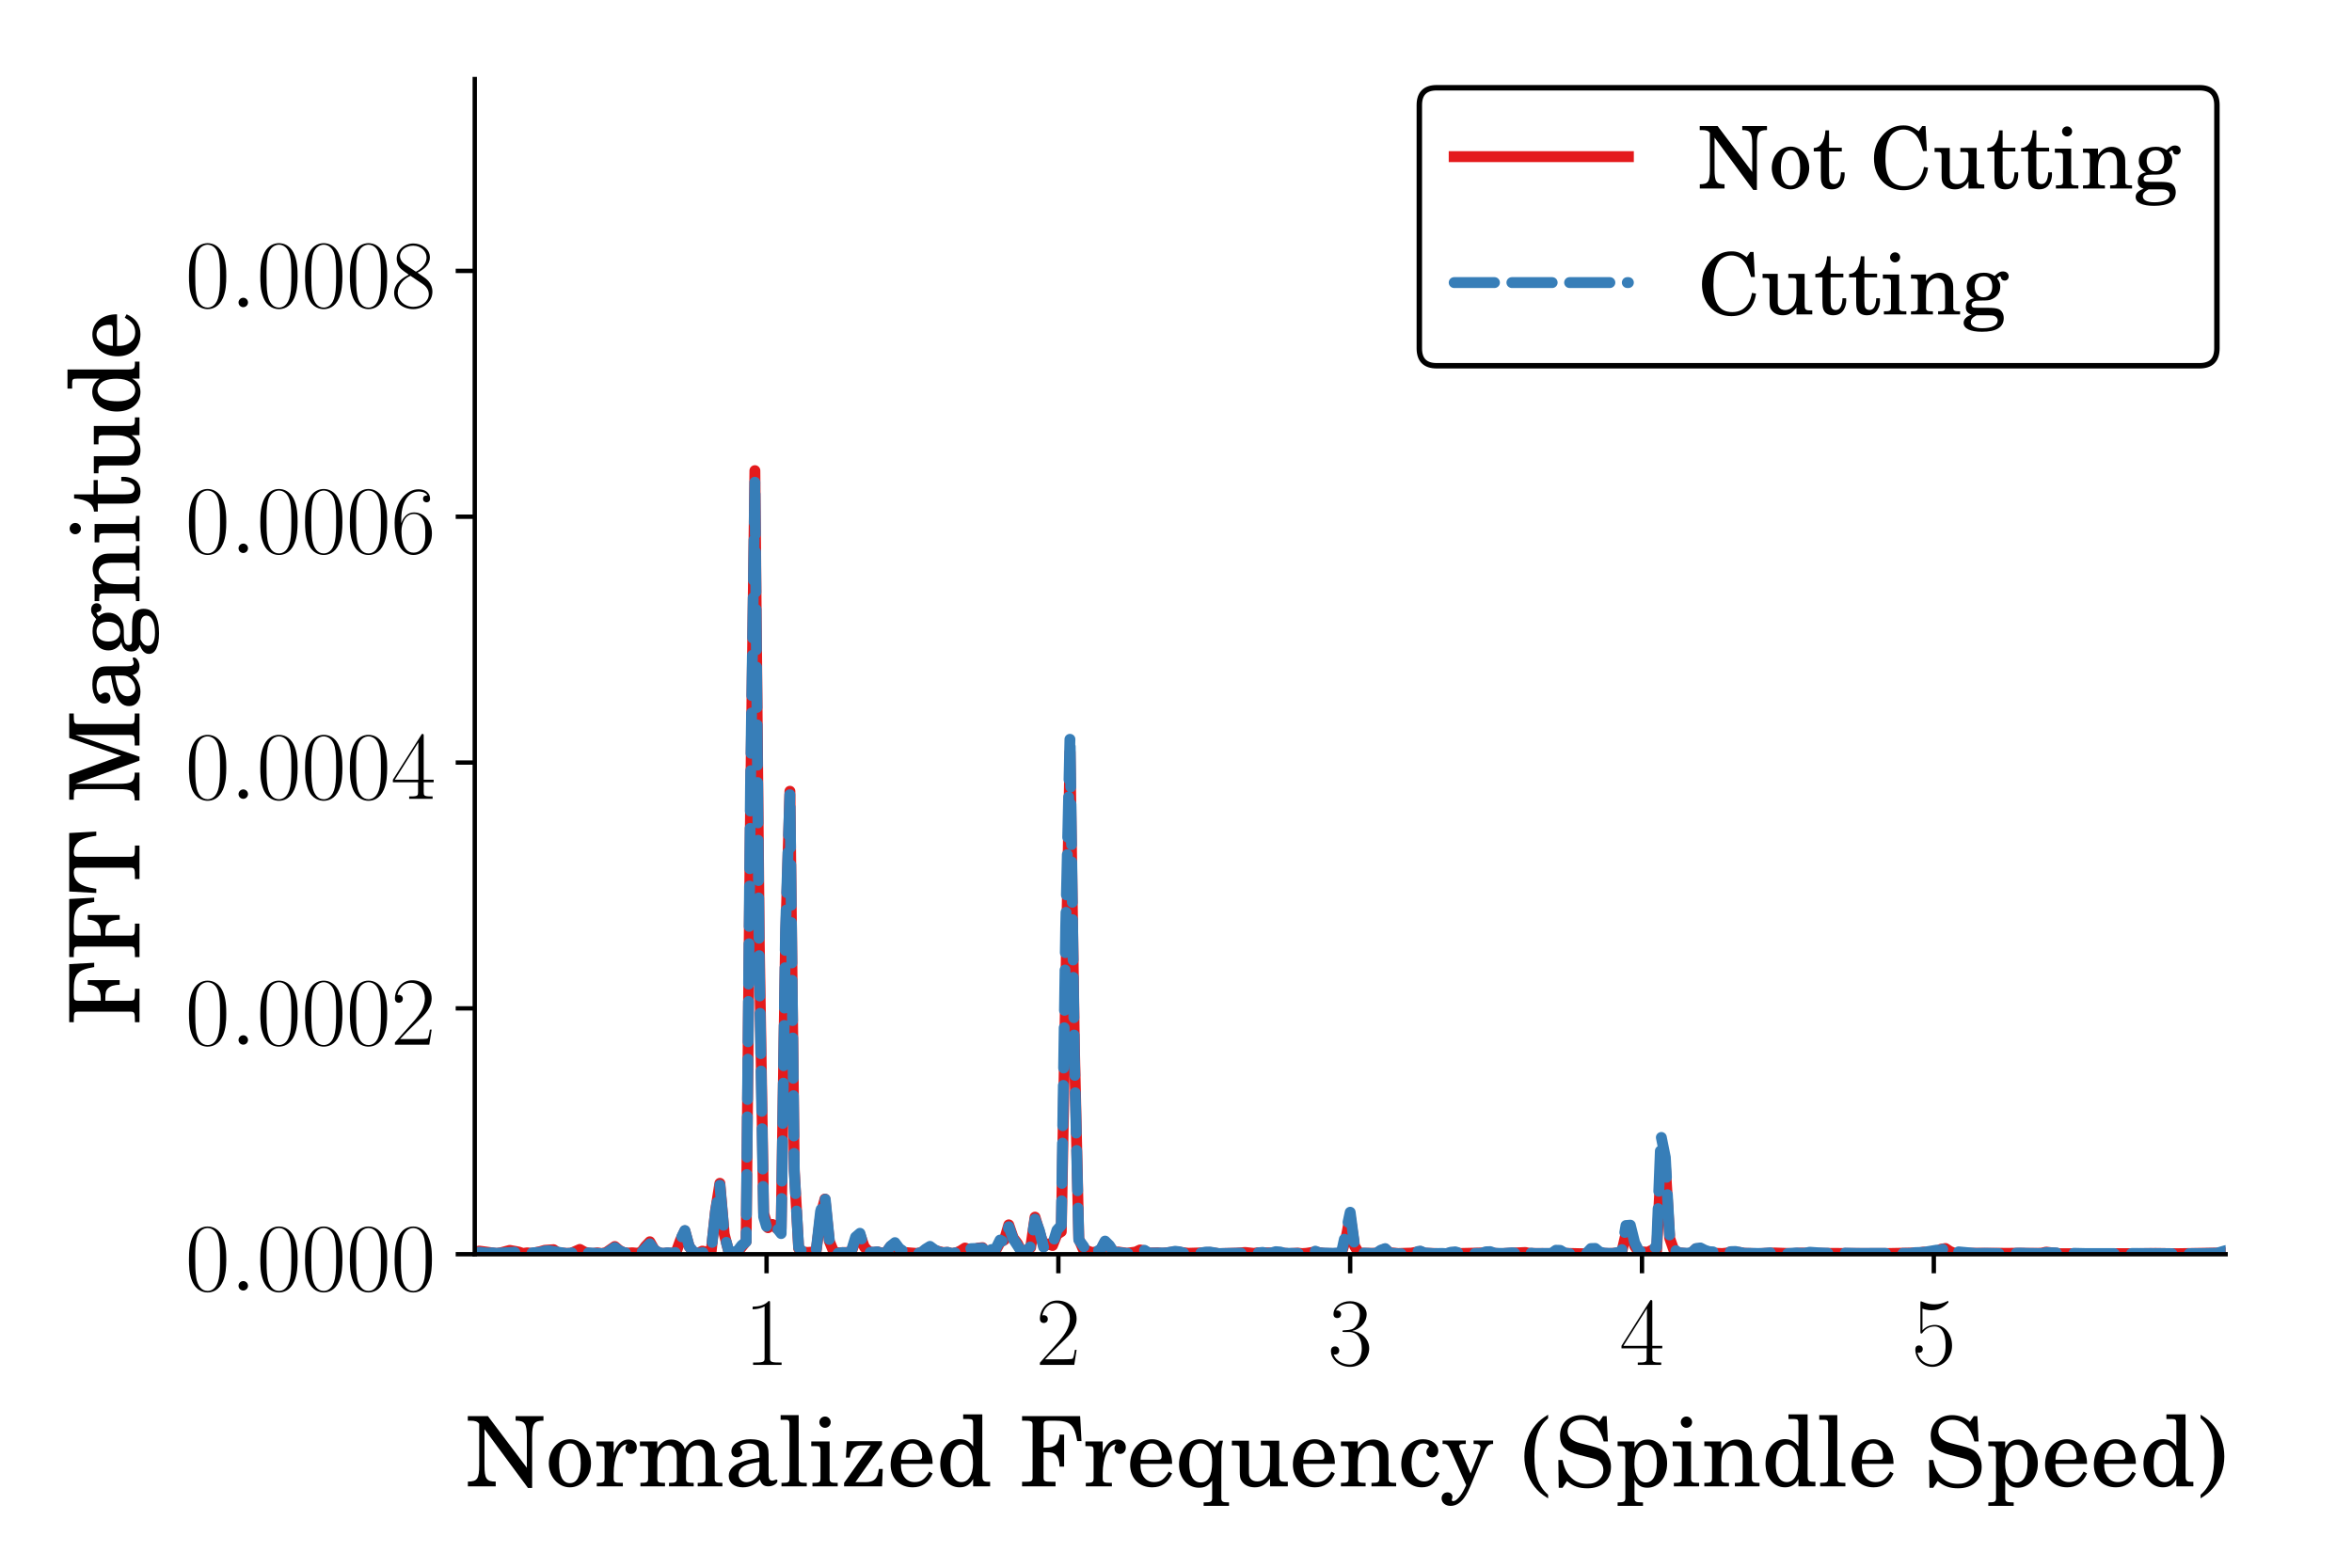 <?xml version="1.0" encoding="utf-8" standalone="no"?>
<!DOCTYPE svg PUBLIC "-//W3C//DTD SVG 1.1//EN"
  "http://www.w3.org/Graphics/SVG/1.1/DTD/svg11.dtd">
<!-- Created with matplotlib (https://matplotlib.org/) -->
<svg height="288pt" version="1.1" viewBox="0 0 432 288" width="432pt" xmlns="http://www.w3.org/2000/svg" xmlns:xlink="http://www.w3.org/1999/xlink">
 <defs>
  <style type="text/css">
*{stroke-linecap:butt;stroke-linejoin:round;}
  </style>
 </defs>
 <g id="figure_1">
  <g id="patch_1">
   <path d="M 0 288 
L 432 288 
L 432 0 
L 0 0 
z
" style="fill:#ffffff;"/>
  </g>
  <g id="axes_1">
   <g id="patch_2">
    <path d="M 87.199 230.412 
L 408.788 230.412 
L 408.788 14.52 
L 87.199 14.52 
z
" style="fill:#ffffff;"/>
   </g>
   <g id="matplotlib.axis_1">
    <g id="xtick_1">
     <g id="line2d_1">
      <defs>
       <path d="M 0 0 
L 0 3.5 
" id="m0210d6b950" style="stroke:#000000;stroke-width:0.8;"/>
      </defs>
      <g>
       <use style="stroke:#000000;stroke-width:0.8;" x="140.797" xlink:href="#m0210d6b950" y="230.412"/>
      </g>
     </g>
     <g id="text_1">
      <!-- $1$ -->
      <defs>
       <path d="M 26.594 63.406 
C 26.594 65.5 26.5 65.5 25.094 65.5 
C 21.203 61.188 15.297 59.797 9.703 59.797 
C 9.406 59.797 8.906 59.797 8.797 59.5 
C 8.703 59.297 8.703 59.094 8.703 57 
C 11.797 57 17 57.594 21 59.984 
L 21 7.203 
C 21 3.688 20.797 2.5 12.203 2.5 
L 9.203 2.5 
L 9.203 0 
C 14 0 19 0 23.797 0 
C 28.594 0 33.594 0 38.406 0 
L 38.406 2.5 
L 35.406 2.5 
C 26.797 2.5 26.594 3.594 26.594 7.156 
z
" id="CMR17-49"/>
      </defs>
      <g transform="translate(136.67 250.75)scale(0.18 -0.18)">
       <use transform="scale(0.996)" xlink:href="#CMR17-49"/>
      </g>
     </g>
    </g>
    <g id="xtick_2">
     <g id="line2d_2">
      <g>
       <use style="stroke:#000000;stroke-width:0.8;" x="194.395" xlink:href="#m0210d6b950" y="230.412"/>
      </g>
     </g>
     <g id="text_2">
      <!-- $2$ -->
      <defs>
       <path d="M 41.703 15.453 
L 39.906 15.453 
C 38.906 8.375 38.094 7.172 37.703 6.562 
C 37.203 5.766 30 5.766 28.594 5.766 
L 9.406 5.766 
C 13 9.672 20 16.75 28.5 24.953 
C 34.594 30.734 41.703 37.531 41.703 47.422 
C 41.703 59.219 32.297 66 21.797 66 
C 10.797 66 4.094 56.312 4.094 47.344 
C 4.094 43.438 7 42.938 8.203 42.938 
C 9.203 42.938 12.203 43.547 12.203 47.031 
C 12.203 50.109 9.594 51 8.203 51 
C 7.594 51 7 50.906 6.594 50.703 
C 8.5 59.219 14.297 63.406 20.406 63.406 
C 29.094 63.406 34.797 56.516 34.797 47.422 
C 34.797 38.734 29.703 31.25 24 24.75 
L 4.094 2.281 
L 4.094 0 
L 39.297 0 
z
" id="CMR17-50"/>
      </defs>
      <g transform="translate(190.268 250.75)scale(0.18 -0.18)">
       <use transform="scale(0.996)" xlink:href="#CMR17-50"/>
      </g>
     </g>
    </g>
    <g id="xtick_3">
     <g id="line2d_3">
      <g>
       <use style="stroke:#000000;stroke-width:0.8;" x="247.993" xlink:href="#m0210d6b950" y="230.412"/>
      </g>
     </g>
     <g id="text_3">
      <!-- $3$ -->
      <defs>
       <path d="M 22.094 33.703 
C 31 33.703 34.906 25.969 34.906 17.031 
C 34.906 5 28.5 0.391 22.703 0.391 
C 17.406 0.391 8.797 3.031 6.094 10.828 
C 6.594 10.625 7.094 10.625 7.594 10.625 
C 10 10.625 11.797 12.219 11.797 14.812 
C 11.797 17.703 9.594 19 7.594 19 
C 5.906 19 3.297 18.203 3.297 14.469 
C 3.297 5.234 12.297 -2 22.906 -2 
C 34 -2 42.5 6.719 42.5 16.953 
C 42.5 26.672 34.5 33.703 25 34.797 
C 32.594 36.375 39.906 43.062 39.906 52.016 
C 39.906 59.688 32 65.297 23 65.297 
C 13.906 65.297 5.906 59.828 5.906 52.016 
C 5.906 48.594 8.5 48 9.797 48 
C 11.906 48 13.703 49.297 13.703 51.891 
C 13.703 54.469 11.906 55.766 9.797 55.766 
C 9.406 55.766 8.906 55.766 8.5 55.578 
C 11.406 61.859 19.297 63 22.797 63 
C 26.297 63 32.906 61.328 32.906 51.875 
C 32.906 49.109 32.5 44.188 29.094 39.844 
C 26.094 36 22.703 36 19.406 35.688 
C 18.906 35.688 16.594 35.453 16.203 35.453 
C 15.5 35.359 15.094 35.266 15.094 34.5 
C 15.094 33.797 15.203 33.703 17.203 33.703 
z
" id="CMR17-51"/>
      </defs>
      <g transform="translate(243.866 250.75)scale(0.18 -0.18)">
       <use transform="scale(0.996)" xlink:href="#CMR17-51"/>
      </g>
     </g>
    </g>
    <g id="xtick_4">
     <g id="line2d_4">
      <g>
       <use style="stroke:#000000;stroke-width:0.8;" x="301.591" xlink:href="#m0210d6b950" y="230.412"/>
      </g>
     </g>
     <g id="text_4">
      <!-- $4$ -->
      <defs>
       <path d="M 33.594 64.406 
C 33.594 66.5 33.5 66.5 31.703 66.5 
L 2 19.594 
L 2 17 
L 27.797 17 
L 27.797 7.141 
C 27.797 3.5 27.594 2.5 20.594 2.5 
L 18.703 2.5 
L 18.703 0 
C 21.906 0 27.297 0 30.703 0 
C 34.094 0 39.5 0 42.703 0 
L 42.703 2.5 
L 40.797 2.5 
C 33.797 2.5 33.594 3.5 33.594 7.141 
L 33.594 17 
L 43.797 17 
L 43.797 19.594 
L 33.594 19.594 
z
M 28.094 57.859 
L 28.094 19.594 
L 4 19.594 
z
" id="CMR17-52"/>
      </defs>
      <g transform="translate(297.464 250.75)scale(0.18 -0.18)">
       <use transform="scale(0.996)" xlink:href="#CMR17-52"/>
      </g>
     </g>
    </g>
    <g id="xtick_5">
     <g id="line2d_5">
      <g>
       <use style="stroke:#000000;stroke-width:0.8;" x="355.189" xlink:href="#m0210d6b950" y="230.412"/>
      </g>
     </g>
     <g id="text_5">
      <!-- $5$ -->
      <defs>
       <path d="M 11.406 57.688 
C 12.406 57.281 16.5 56 20.703 56 
C 30 56 35.094 61.109 38 64.062 
C 38 64.953 38 65.5 37.406 65.5 
C 37.297 65.5 37.094 65.5 36.297 65.047 
C 32.797 63.406 28.703 62.078 23.703 62.078 
C 20.703 62.078 16.203 62.484 11.297 64.672 
C 10.203 65.172 10 65.172 9.906 65.172 
C 9.406 65.172 9.297 65.062 9.297 63.078 
L 9.297 34.422 
C 9.297 32.641 9.297 32.141 10.297 32.141 
C 10.797 32.141 11 32.344 11.5 33.031 
C 14.703 37.516 19.094 39.406 24.094 39.406 
C 27.594 39.406 35.094 37.219 35.094 20.141 
C 35.094 16.953 35.094 11.172 32.094 6.578 
C 29.594 2.484 25.703 0.391 21.406 0.391 
C 14.797 0.391 8.094 5 6.297 12.719 
C 6.703 12.609 7.5 12.422 7.906 12.422 
C 9.203 12.422 11.703 13.125 11.703 16.219 
C 11.703 18.906 9.797 20 7.906 20 
C 5.594 20 4.094 18.594 4.094 15.797 
C 4.094 7.094 11 -2 21.594 -2 
C 31.906 -2 41.703 6.875 41.703 19.75 
C 41.703 31.719 33.906 41 24.203 41 
C 19.094 41 14.797 39.109 11.406 35.531 
z
" id="CMR17-53"/>
      </defs>
      <g transform="translate(351.062 250.75)scale(0.18 -0.18)">
       <use transform="scale(0.996)" xlink:href="#CMR17-53"/>
      </g>
     </g>
    </g>
    <g id="text_6">
     <!-- Normalized Frequency (Spindle Speed) -->
     <defs>
      <path d="M 22.5 72 
L 1.906 72 
L 1.906 67.312 
L 4.406 67.312 
C 9.5 67.312 11.797 66.5 13.594 64.016 
L 13.594 21.5 
C 13.594 7.781 11.594 4.891 2 4.891 
L 2 0 
L 30.5 0 
L 30.5 4.891 
C 21 4.891 19 7.797 19 21.5 
L 19 58.641 
L 63.594 -1.688 
L 67.797 -1.688 
L 67.797 50.594 
C 67.797 64.391 69.797 67.312 79.406 67.312 
L 79.406 72 
L 50.906 72 
L 50.906 67.312 
C 60.406 67.312 62.406 64.406 62.406 50.625 
L 62.406 19.047 
z
" id="Century_Schoolbook_L_Roman-78"/>
      <path d="M 25.203 48.281 
C 13 48.281 3.406 37.453 3.406 23.547 
C 3.406 9.938 13 -1 25 -1 
C 37 -1 46.594 9.938 46.594 23.641 
C 46.594 37.25 37 48.281 25.203 48.281 
z
M 25.203 44 
C 32.203 44 36.094 36.75 36.094 23.641 
C 36.094 10.453 32.203 3.297 25 3.297 
C 17.797 3.297 13.906 10.453 13.906 23.547 
C 13.906 37.047 17.703 44 25.203 44 
z
" id="Century_Schoolbook_L_Roman-111"/>
      <path d="M 19.797 46 
L 2.094 46 
L 2.094 41.219 
L 6.203 41.219 
C 9.906 41.219 10.5 40.516 10.5 36.203 
L 10.5 12.297 
L 10.5 8.297 
C 10.5 4.297 9.406 3.594 2.906 3.594 
L 2.5 3.594 
L 2.5 0 
L 29.203 0 
L 29.203 3.594 
L 27.297 3.594 
C 20.906 3.594 19.797 4.297 19.797 8.297 
L 19.797 12.297 
L 19.797 13.297 
C 19.797 20.812 21.203 28.406 23.703 34.109 
C 26.094 39.703 29.5 42.812 33.703 43.312 
C 32.297 41.703 31.906 40.688 31.906 38.766 
C 31.906 35.547 34.203 33.234 37.406 33.234 
C 41 33.234 43.5 35.938 43.5 40.016 
C 43.5 44.812 40.094 48 34.797 48 
C 28.5 48 23 42.922 19.797 34.141 
z
" id="Century_Schoolbook_L_Roman-114"/>
      <path d="M 20.094 46 
L 2.297 46 
L 2.297 41.219 
L 6.406 41.219 
C 10.094 41.219 10.703 40.516 10.703 36.203 
L 10.703 12.297 
L 10.703 8.406 
C 10.703 4.297 9.594 3.594 3.203 3.594 
L 2.797 3.594 
L 2.797 0 
L 28 0 
L 28 3.594 
L 27.594 3.594 
C 21.203 3.594 20.094 4.297 20.094 8.391 
L 20.094 12.281 
L 20.094 26.453 
C 20.094 35.328 25 41.922 31.5 41.922 
C 34.094 41.922 36.906 40.516 38.094 38.625 
C 39.5 36.734 40.094 33.828 40.094 29.734 
L 40.094 12.281 
L 40.094 8.281 
C 40.094 4.297 39 3.594 32.5 3.594 
L 32.094 3.594 
L 32.094 0 
L 57.406 0 
L 57.406 3.594 
L 57 3.594 
C 50.594 3.594 49.5 4.297 49.5 8.281 
L 49.5 12.281 
L 49.5 25.547 
C 49.5 35.531 54 41.922 61 41.922 
C 64.297 41.922 67 40.016 68.297 36.922 
C 69.203 34.734 69.5 32.531 69.5 28.641 
L 69.5 12.281 
L 69.5 8.281 
C 69.5 4.297 68.406 3.594 61.906 3.594 
L 61.5 3.594 
L 61.5 0 
L 86.797 0 
L 86.797 3.594 
L 86.406 3.594 
C 80 3.594 78.906 4.297 78.906 8.391 
L 78.906 12.281 
L 78.906 30.641 
C 78.906 36.828 78.297 38.922 75.703 42.312 
C 72.797 46.016 68.703 48 63.906 48 
C 57.406 48 52.594 44.938 48.297 38.109 
C 46.594 44.047 41.203 48 34.5 48 
C 28.5 48 24 45.141 20.094 38.922 
z
" id="Century_Schoolbook_L_Roman-109"/>
      <path d="M 45.203 32.578 
C 45.203 38.797 44.094 41.969 41.203 44.344 
C 37.906 46.906 33 48.281 26.594 48.281 
C 15.406 48.281 7.094 43.047 7.094 35.922 
C 7.094 32.156 9.406 29.781 12.906 29.781 
C 16 29.781 18.297 31.859 18.297 34.812 
C 18.297 36.109 17.797 37.484 16.797 38.875 
C 16.203 39.547 16.094 39.844 16.094 40.156 
C 16.094 42.219 20.203 44 25 44 
C 28.094 44 31.594 43.016 33.203 41.531 
C 35.094 39.953 35.797 37.578 35.797 33.125 
L 35.797 29.281 
C 25.297 27.484 22.094 26.688 17.203 24.812 
C 8.594 21.609 4.406 16.938 4.406 10.656 
C 4.406 3.578 10.094 -1 18.906 -1 
C 25.797 -1 32 1.859 36.297 7.062 
C 37.906 1.984 40.406 0 45.094 0 
C 49.594 0 54.297 2.891 54.297 5.781 
C 54.297 6.469 53.797 6.969 53.297 6.969 
C 52.906 6.969 52.5 6.875 51.797 6.578 
C 50.203 6 49.797 5.891 49 5.891 
C 46.203 5.891 45.203 7.781 45.203 12.719 
z
M 35.797 20.469 
C 35.797 14.469 35.5 13.078 33.797 10.484 
C 31.297 6.781 26.703 4.297 22.406 4.297 
C 17.906 4.297 14.5 7.594 14.5 12.078 
C 14.5 16.266 16.594 19.266 21 21.359 
C 24.094 22.75 28 23.75 35.797 25.047 
z
" id="Century_Schoolbook_L_Roman-97"/>
      <path d="M 20.406 73 
L 1.906 73 
L 1.906 68.219 
L 6.797 68.219 
C 10.406 68.219 11 67.516 11 63.219 
L 11 12.281 
L 11 8.281 
C 11 4.297 9.906 3.594 3.5 3.594 
L 2.797 3.594 
L 2.797 0 
L 28.703 0 
L 28.703 3.594 
L 28 3.594 
C 21.5 3.594 20.406 4.297 20.406 8.25 
L 20.406 12.219 
z
" id="Century_Schoolbook_L_Roman-108"/>
      <path d="M 20.594 46 
L 1.797 46 
L 1.797 41.219 
L 6.906 41.219 
C 10.594 41.219 11.203 40.516 11.203 36.203 
L 11.203 12.297 
L 11.203 8.297 
C 11.203 4.297 10.094 3.594 3.703 3.594 
L 3 3.594 
L 3 0 
L 28.906 0 
L 28.906 3.594 
L 28.203 3.594 
C 21.703 3.594 20.594 4.281 20.594 8.219 
L 20.594 12.172 
z
M 15.906 71.578 
C 12.703 71.578 10.094 68.984 10.094 65.797 
C 10.094 62.703 12.703 60 15.797 60 
C 19.094 60 21.703 62.594 21.703 65.797 
C 21.703 68.984 19.094 71.578 15.906 71.578 
z
" id="Century_Schoolbook_L_Roman-105"/>
      <path d="M 42.797 46.297 
L 6.703 46.297 
L 5.797 29.5 
L 9.797 29.5 
C 10.703 38.422 14.297 42 22.5 42 
L 31.203 42 
L 3.906 3.594 
L 3.906 0 
L 42.797 0 
L 43.5 17.781 
L 39.5 17.781 
C 38.5 7.969 34.703 4.297 25.703 4.297 
L 15.5 4.297 
L 42.797 42.703 
z
" id="Century_Schoolbook_L_Roman-122"/>
      <path d="M 46.5 23 
C 46.594 37.812 38.094 48.281 25.906 48.281 
C 13.094 48.281 3.5 37.25 3.5 22.344 
C 3.5 8.438 12.594 -1 26.094 -1 
C 35.594 -1 42.406 3.688 46.5 13.188 
L 43 15.094 
C 38.906 7.391 34.703 4.391 28 4.391 
C 22.906 4.391 19.203 6.594 16.594 11 
C 14.797 14 14 17.5 14.094 23 
z
M 14.203 27.297 
C 14.203 30.344 14.594 32.5 15.594 35.25 
C 17.703 41.141 20.906 44 25.703 44 
C 31.797 44 35.797 38.781 35.797 30.922 
C 35.797 28.078 34.906 27.297 31.703 27.297 
z
" id="Century_Schoolbook_L_Roman-101"/>
      <path d="M 38 0 
L 55.406 0 
L 55.406 4.703 
L 53.594 4.703 
C 48.203 4.703 47.406 5.703 47.406 11.969 
L 47.406 73.781 
L 27.797 73.781 
L 27.797 69 
L 33.703 69 
C 37.297 69 38 68.281 38 63.922 
L 38 41 
C 34.297 46.094 30 48.391 24.203 48.391 
C 12.906 48.391 4.297 37.547 4.297 23.203 
C 4.297 9.062 12.594 -1 24.203 -1 
C 30.5 -1 34.797 1.672 38 7.594 
z
M 26.203 43 
C 30.297 43 34.203 40.031 36 35.438 
C 37.203 32.453 37.906 28.281 37.906 23.516 
C 37.906 11.969 33.297 4.391 26.094 4.391 
C 19.094 4.391 14.797 10.969 14.797 22.016 
C 14.797 27.891 15.406 32.359 16.703 35.734 
C 18.406 40.125 22.094 43 26.203 43 
z
" id="Century_Schoolbook_L_Roman-100"/>
      <path d="M 62.406 72 
L 2.906 72 
L 2.906 67.312 
L 4.703 67.312 
C 12.797 67.312 13.703 66.812 13.703 62.609 
L 13.703 59.734 
L 13.703 12.281 
L 13.703 9.375 
C 13.703 5.188 12.797 4.688 4.703 4.688 
L 2.906 4.688 
L 2.906 0 
L 37.203 0 
L 37.203 4.688 
L 33.906 4.688 
C 25.797 4.688 24.906 5.188 24.906 9.391 
L 24.906 12.297 
L 24.906 35 
L 26.906 35 
C 33.094 35 35.5 34.375 37.594 32.234 
C 40.094 29.578 41.094 26.297 41.297 20.266 
L 46 20.266 
L 46 53 
L 41.297 53 
C 40.797 43.469 36.797 39.688 27.297 39.688 
L 24.906 39.688 
L 24.906 62.328 
C 24.906 66.609 25.797 67.312 31.203 67.312 
L 35.797 67.312 
C 52.297 67.312 56.594 63.5 59.406 46.391 
L 63.797 46.391 
z
" id="Century_Schoolbook_L_Roman-70"/>
      <path d="M 44.906 46.797 
L 40.203 39.984 
C 36.203 45.594 31.297 48.281 25 48.281 
C 12.797 48.281 3.594 37.172 3.594 22.344 
C 3.594 8.625 12.203 -1.391 23.906 -1.391 
C 30.094 -1.391 33.5 0.406 37.5 5.906 
L 37.5 -7.75 
L 37.5 -11.719 
C 37.5 -15.719 36.406 -16.406 29.906 -16.406 
L 28.797 -16.406 
L 28.797 -20 
L 54.797 -20 
L 54.797 -16.406 
L 54.406 -16.406 
C 48 -16.406 46.906 -15.719 46.906 -11.703 
L 46.906 -7.719 
L 46.906 31.078 
C 47 36.781 47 37.172 47 38.281 
C 47.203 40.172 47.5 41.578 48.594 46.797 
z
M 25.906 44 
C 29.906 44 33.5 41.391 35.406 37.172 
C 36.906 33.875 37.5 30.266 37.5 24.562 
C 37.5 10.812 33.594 4 25.797 4 
C 18.406 4 14.094 10.922 14.094 22.938 
C 14.094 36.984 18 44 25.906 44 
z
" id="Century_Schoolbook_L_Roman-113"/>
      <path d="M 41.203 0 
L 59.406 0 
L 59.406 4.703 
L 56.906 4.703 
C 51.406 4.703 50.594 5.594 50.594 11.953 
L 50.594 46.781 
L 31.797 46.781 
L 31.797 42 
L 36.906 42 
C 40.594 42 41.203 41.297 41.203 36.953 
L 41.203 24.562 
C 41.203 18.812 40.594 15.484 39.094 12.156 
C 37 7.719 33 5.094 28.094 5.094 
C 25 5.094 22.406 6.188 21.094 8.172 
C 19.797 10.047 19.594 11.047 19.594 16.5 
L 19.594 46.781 
L 2.094 46.781 
L 2.094 42 
L 5.906 42 
C 9.594 42 10.203 41.297 10.203 36.953 
L 10.203 15.219 
C 10.203 10.078 10.594 7.766 12.094 5.453 
C 14.797 1.312 19.594 -1 25.594 -1 
C 32.203 -1 36.797 1.719 41.203 8.125 
z
" id="Century_Schoolbook_L_Roman-117"/>
      <path d="M 20 46 
L 2.703 46 
L 2.703 41.219 
L 6.297 41.219 
C 10 41.219 10.594 40.516 10.594 36.203 
L 10.594 12.297 
L 10.594 8.297 
C 10.594 4.297 9.5 3.594 3.094 3.594 
L 2.703 3.594 
L 2.703 0 
L 28 0 
L 28 3.594 
L 27.594 3.594 
C 21.094 3.594 20 4.297 20 8.281 
L 20 12.281 
L 20 22.656 
C 20 27.547 20.703 32.031 21.797 34.328 
C 23.906 38.828 28.406 41.922 32.703 41.922 
C 35.297 41.922 38.297 40.422 39.797 38.422 
C 41.297 36.328 42 33.234 42 28.438 
L 42 12.281 
L 42 8.281 
C 42 4.297 40.906 3.594 34.406 3.594 
L 34 3.594 
L 34 0 
L 59.297 0 
L 59.297 3.594 
L 58.906 3.594 
C 52.5 3.594 51.406 4.297 51.406 8.281 
L 51.406 12.281 
L 51.406 27.953 
C 51.406 35.125 51.094 36.922 49.297 40.328 
C 46.797 45.109 41.703 48 35.797 48 
C 29.406 48 24.406 45.047 20 38.516 
z
" id="Century_Schoolbook_L_Roman-110"/>
      <path d="M 38.703 15.125 
C 35.5 7.969 32.094 5.094 26.906 5.094 
C 18.906 5.094 13.906 12.328 13.906 23.938 
C 13.906 35.953 18.797 44 26.203 44 
C 29.203 44 31.797 42.594 31.797 41.016 
C 31.797 40.719 31.594 40.422 31.203 39.812 
C 29.594 37.938 29.203 36.938 29.203 35.266 
C 29.203 31.984 31.703 29.703 35.203 29.703 
C 38.703 29.703 41.297 32.484 41.297 36.453 
C 41.297 43.109 34.594 48.281 25.703 48.281 
C 12.703 48.281 3.406 37.656 3.406 22.844 
C 3.406 8.734 11.906 -1 24.297 -1 
C 33.203 -1 38.297 3.078 42.594 13.625 
z
" id="Century_Schoolbook_L_Roman-99"/>
      <path d="M 30 13.156 
L 19 38.812 
C 18.594 39.703 18.406 40.406 18.406 40.906 
C 18.406 42.703 19.594 43.406 23 43.406 
L 25.094 43.406 
L 25.094 47 
L 1.297 47 
L 1.297 43.406 
L 2.406 43.406 
C 5.594 43.406 7.406 42 9.203 38.016 
L 25.5 1.234 
L 23.797 -2.266 
C 20.203 -9.828 15.5 -15.109 12.297 -15.109 
C 11.406 -15.109 10.703 -14.703 10.703 -14.109 
C 10.703 -13.906 10.797 -13.609 10.906 -13.203 
C 11.203 -12.312 11.406 -11.422 11.406 -10.625 
C 11.406 -8.031 9.203 -6.141 6.297 -6.141 
C 2.797 -6.141 0.297 -8.734 0.297 -12.328 
C 0.297 -16.703 4.203 -20 9.406 -20 
C 14.703 -20 19.203 -17.406 23.203 -12.031 
C 26.297 -7.844 28.297 -3.844 32.703 7.219 
L 44.094 35.328 
C 46.594 41.406 48.703 43.406 52.5 43.406 
L 53.094 43.406 
L 53.094 47 
L 33.094 47 
L 33.094 43.406 
L 34.703 43.406 
C 38.5 43.406 40.094 42.297 40.094 39.703 
C 40.094 38.703 39.797 37.406 39.094 35.719 
z
" id="Century_Schoolbook_L_Roman-121"/>
      <path d="M 27.906 73.453 
C 21.906 69.766 18.703 67.172 15.297 63.172 
C 7.703 54.188 3.594 42.719 3.594 30.641 
C 3.594 19.266 7.203 8.578 13.906 -0.297 
C 17.703 -5.094 21.094 -8.078 27.906 -12.281 
L 27.906 -8.578 
C 17.906 0.203 13.906 11.484 13.906 30.641 
C 13.906 49.797 17.906 60.984 27.906 69.766 
z
" id="Century_Schoolbook_L_Roman-40"/>
      <path d="M 54.594 72 
L 50.906 72 
L 46.906 66.094 
C 42.203 70.594 35.797 73 28.703 73 
C 15.594 73 6.797 64.609 6.797 52.156 
C 6.797 41.281 12.203 35.891 26.906 32.109 
L 36.406 29.703 
C 43.797 27.828 44.5 27.625 46.594 26.031 
C 49.594 23.734 51.203 20.438 51.203 16.547 
C 51.203 12.562 49.703 9.281 46.703 6.594 
C 43.406 3.688 40.094 2.594 34.594 2.594 
C 27.203 2.594 21.906 4.875 17.203 10.031 
C 13 14.703 10.906 19.375 9.406 27 
L 5.094 27 
L 5.5 -1.438 
L 9.406 -1.438 
L 13.906 5.469 
C 20.594 0 26.203 -2 34.906 -2 
C 49.594 -2 59 6.594 59 19.938 
C 59 26.109 56.906 31.406 53 35.203 
C 50.297 37.797 46.406 39.484 38.406 41.484 
L 27.703 44.172 
C 18.797 46.469 14.594 50.359 14.594 56.438 
C 14.594 63.406 20.297 68.203 28.797 68.203 
C 35.797 68.203 41.5 65.188 45.5 59.484 
C 48.406 55.375 50.203 51.156 51.5 46.047 
L 55.797 46.047 
z
" id="Century_Schoolbook_L_Roman-83"/>
      <path d="M 20.094 46 
L 2.797 46 
L 2.797 41.219 
L 6.406 41.219 
C 10.094 41.219 10.703 40.516 10.703 36.219 
L 10.703 -7.75 
L 10.703 -11.719 
C 10.703 -15.719 9.594 -16.406 3.203 -16.406 
L 2.797 -16.406 
L 2.797 -20 
L 28.797 -20 
L 28.797 -16.406 
L 27.703 -16.406 
C 21.203 -16.406 20.094 -15.719 20.094 -11.734 
L 20.094 -7.75 
L 20.094 6.688 
C 23.406 0.906 27.203 -1.391 33.297 -1.391 
C 44.906 -1.391 53.5 9.266 53.5 23.5 
C 53.5 37.266 44.906 48 33.906 48 
C 27.703 48 23.594 45.438 20.094 39.516 
z
M 32.094 42.609 
C 39 42.609 43 35.75 43 24.094 
C 43 11.266 38.906 4 31.797 4 
C 24.703 4 20 11.375 20 22.812 
C 20 35.141 24.5 42.609 32.094 42.609 
z
" id="Century_Schoolbook_L_Roman-112"/>
      <path d="M 5.406 -12.281 
C 11.406 -8.578 14.594 -5.984 18 -1.891 
C 25.594 6.984 29.703 18.562 29.703 30.641 
C 29.703 42.016 26.094 52.703 19.406 61.484 
C 15.594 66.375 12.203 69.359 5.406 73.453 
L 5.406 69.766 
C 15.406 60.984 19.406 49.797 19.406 30.641 
C 19.406 11.375 15.406 0.203 5.406 -8.578 
z
" id="Century_Schoolbook_L_Roman-41"/>
     </defs>
     <g transform="translate(85.581 272.778)scale(0.18 -0.18)">
      <use transform="translate(0 -1.571)scale(0.996)" xlink:href="#Century_Schoolbook_L_Roman-78"/>
      <use transform="translate(81.195 -1.571)scale(0.996)" xlink:href="#Century_Schoolbook_L_Roman-111"/>
      <use transform="translate(131.008 -1.571)scale(0.996)" xlink:href="#Century_Schoolbook_L_Roman-114"/>
      <use transform="translate(175.241 -1.571)scale(0.996)" xlink:href="#Century_Schoolbook_L_Roman-109"/>
      <use transform="translate(263.808 -1.571)scale(0.996)" xlink:href="#Century_Schoolbook_L_Roman-97"/>
      <use transform="translate(319.2 -1.571)scale(0.996)" xlink:href="#Century_Schoolbook_L_Roman-108"/>
      <use transform="translate(350.581 -1.571)scale(0.996)" xlink:href="#Century_Schoolbook_L_Roman-105"/>
      <use transform="translate(381.962 -1.571)scale(0.996)" xlink:href="#Century_Schoolbook_L_Roman-122"/>
      <use transform="translate(429.882 -1.571)scale(0.996)" xlink:href="#Century_Schoolbook_L_Roman-101"/>
      <use transform="translate(479.695 -1.571)scale(0.996)" xlink:href="#Century_Schoolbook_L_Roman-100"/>
      <use transform="translate(564.576 -1.571)scale(0.996)" xlink:href="#Century_Schoolbook_L_Roman-70"/>
      <use transform="translate(630.03 -1.571)scale(0.996)" xlink:href="#Century_Schoolbook_L_Roman-114"/>
      <use transform="translate(674.264 -1.571)scale(0.996)" xlink:href="#Century_Schoolbook_L_Roman-101"/>
      <use transform="translate(724.077 -1.571)scale(0.996)" xlink:href="#Century_Schoolbook_L_Roman-113"/>
      <use transform="translate(779.468 -1.571)scale(0.996)" xlink:href="#Century_Schoolbook_L_Roman-117"/>
      <use transform="translate(840.34 -1.571)scale(0.996)" xlink:href="#Century_Schoolbook_L_Roman-101"/>
      <use transform="translate(890.153 -1.571)scale(0.996)" xlink:href="#Century_Schoolbook_L_Roman-110"/>
      <use transform="translate(951.025 -1.571)scale(0.996)" xlink:href="#Century_Schoolbook_L_Roman-99"/>
      <use transform="translate(995.258 -1.571)scale(0.996)" xlink:href="#Century_Schoolbook_L_Roman-121"/>
      <use transform="translate(1076.453 -1.571)scale(0.996)" xlink:href="#Century_Schoolbook_L_Roman-40"/>
      <use transform="translate(1109.628 -1.571)scale(0.996)" xlink:href="#Century_Schoolbook_L_Roman-83"/>
      <use transform="translate(1172.392 -1.571)scale(0.996)" xlink:href="#Century_Schoolbook_L_Roman-112"/>
      <use transform="translate(1229.578 -1.571)scale(0.996)" xlink:href="#Century_Schoolbook_L_Roman-105"/>
      <use transform="translate(1260.959 -1.571)scale(0.996)" xlink:href="#Century_Schoolbook_L_Roman-110"/>
      <use transform="translate(1321.831 -1.571)scale(0.996)" xlink:href="#Century_Schoolbook_L_Roman-100"/>
      <use transform="translate(1379.016 -1.571)scale(0.996)" xlink:href="#Century_Schoolbook_L_Roman-108"/>
      <use transform="translate(1410.397 -1.571)scale(0.996)" xlink:href="#Century_Schoolbook_L_Roman-101"/>
      <use transform="translate(1487.906 -1.571)scale(0.996)" xlink:href="#Century_Schoolbook_L_Roman-83"/>
      <use transform="translate(1550.67 -1.571)scale(0.996)" xlink:href="#Century_Schoolbook_L_Roman-112"/>
      <use transform="translate(1607.855 -1.571)scale(0.996)" xlink:href="#Century_Schoolbook_L_Roman-101"/>
      <use transform="translate(1657.668 -1.571)scale(0.996)" xlink:href="#Century_Schoolbook_L_Roman-101"/>
      <use transform="translate(1707.482 -1.571)scale(0.996)" xlink:href="#Century_Schoolbook_L_Roman-100"/>
      <use transform="translate(1764.667 -1.571)scale(0.996)" xlink:href="#Century_Schoolbook_L_Roman-41"/>
     </g>
    </g>
   </g>
   <g id="matplotlib.axis_2">
    <g id="ytick_1">
     <g id="line2d_6">
      <defs>
       <path d="M 0 0 
L -3.5 0 
" id="me7ca25b98c" style="stroke:#000000;stroke-width:0.8;"/>
      </defs>
      <g>
       <use style="stroke:#000000;stroke-width:0.8;" x="87.199" xlink:href="#me7ca25b98c" y="230.412"/>
      </g>
     </g>
     <g id="text_7">
      <!-- $0.0000$ -->
      <defs>
       <path d="M 42 31.641 
C 42 37.75 41.906 48.125 37.703 56.109 
C 34 63.109 28.094 65.594 22.906 65.594 
C 18.094 65.594 12 63.406 8.203 56.203 
C 4.203 48.719 3.797 39.438 3.797 31.641 
C 3.797 25.953 3.906 17.281 7 9.672 
C 11.297 -0.609 19 -2 22.906 -2 
C 27.5 -2 34.5 -0.109 38.594 9.375 
C 41.594 16.281 42 24.359 42 31.641 
z
M 22.906 -0.406 
C 16.5 -0.406 12.703 5.078 11.297 12.688 
C 10.203 18.562 10.203 27.156 10.203 32.75 
C 10.203 40.438 10.203 46.828 11.5 52.922 
C 13.406 61.391 19 64 22.906 64 
C 27 64 32.297 61.297 34.203 53.125 
C 35.5 47.438 35.594 40.734 35.594 32.75 
C 35.594 26.25 35.594 18.266 34.406 12.375 
C 32.297 1.484 26.406 -0.406 22.906 -0.406 
z
" id="CMR17-48"/>
       <path d="M 18.406 4.797 
C 18.406 7.688 16 9.672 13.594 9.672 
C 10.703 9.672 8.703 7.281 8.703 4.891 
C 8.703 2 11.094 0 13.5 0 
C 16.406 0 18.406 2.391 18.406 4.797 
z
" id="CMMI12-58"/>
      </defs>
      <g transform="translate(34.028 237.081)scale(0.18 -0.18)">
       <use transform="scale(0.996)" xlink:href="#CMR17-48"/>
       <use transform="translate(45.69 0)scale(0.996)" xlink:href="#CMMI12-58"/>
       <use transform="translate(72.788 0)scale(0.996)" xlink:href="#CMR17-48"/>
       <use transform="translate(118.478 0)scale(0.996)" xlink:href="#CMR17-48"/>
       <use transform="translate(164.169 0)scale(0.996)" xlink:href="#CMR17-48"/>
       <use transform="translate(209.859 0)scale(0.996)" xlink:href="#CMR17-48"/>
      </g>
     </g>
    </g>
    <g id="ytick_2">
     <g id="line2d_7">
      <g>
       <use style="stroke:#000000;stroke-width:0.8;" x="87.199" xlink:href="#me7ca25b98c" y="185.25"/>
      </g>
     </g>
     <g id="text_8">
      <!-- $0.0002$ -->
      <g transform="translate(34.028 191.919)scale(0.18 -0.18)">
       <use transform="scale(0.996)" xlink:href="#CMR17-48"/>
       <use transform="translate(45.69 0)scale(0.996)" xlink:href="#CMMI12-58"/>
       <use transform="translate(72.788 0)scale(0.996)" xlink:href="#CMR17-48"/>
       <use transform="translate(118.478 0)scale(0.996)" xlink:href="#CMR17-48"/>
       <use transform="translate(164.169 0)scale(0.996)" xlink:href="#CMR17-48"/>
       <use transform="translate(209.859 0)scale(0.996)" xlink:href="#CMR17-50"/>
      </g>
     </g>
    </g>
    <g id="ytick_3">
     <g id="line2d_8">
      <g>
       <use style="stroke:#000000;stroke-width:0.8;" x="87.199" xlink:href="#me7ca25b98c" y="140.088"/>
      </g>
     </g>
     <g id="text_9">
      <!-- $0.0004$ -->
      <g transform="translate(34.028 146.757)scale(0.18 -0.18)">
       <use transform="scale(0.996)" xlink:href="#CMR17-48"/>
       <use transform="translate(45.69 0)scale(0.996)" xlink:href="#CMMI12-58"/>
       <use transform="translate(72.788 0)scale(0.996)" xlink:href="#CMR17-48"/>
       <use transform="translate(118.478 0)scale(0.996)" xlink:href="#CMR17-48"/>
       <use transform="translate(164.169 0)scale(0.996)" xlink:href="#CMR17-48"/>
       <use transform="translate(209.859 0)scale(0.996)" xlink:href="#CMR17-52"/>
      </g>
     </g>
    </g>
    <g id="ytick_4">
     <g id="line2d_9">
      <g>
       <use style="stroke:#000000;stroke-width:0.8;" x="87.199" xlink:href="#me7ca25b98c" y="94.926"/>
      </g>
     </g>
     <g id="text_10">
      <!-- $0.0006$ -->
      <defs>
       <path d="M 10.594 34 
C 10.594 57.656 21.797 63 28.297 63 
C 30.406 63 35.5 62.641 37.5 59 
C 35.906 59 32.906 59 32.906 55.516 
C 32.906 52.828 35.094 51.922 36.5 51.922 
C 37.406 51.922 40.094 52.312 40.094 55.625 
C 40.094 61.781 35.094 65.297 28.203 65.297 
C 16.297 65.297 3.797 52.969 3.797 31 
C 3.797 3.953 15.094 -2 23.094 -2 
C 32.797 -2 42 6.672 42 20.047 
C 42 32.516 33.906 41.594 23.703 41.594 
C 17.594 41.594 13.094 37.609 10.594 30.625 
z
M 23.094 0.391 
C 10.797 0.391 10.797 18.75 10.797 22.438 
C 10.797 29.625 14.203 40 23.5 40 
C 25.203 40 30.094 40 33.406 33.125 
C 35.203 29.219 35.203 25.141 35.203 20.141 
C 35.203 14.75 35.203 10.781 33.094 6.781 
C 30.906 2.672 27.703 0.391 23.094 0.391 
z
" id="CMR17-54"/>
      </defs>
      <g transform="translate(34.028 101.595)scale(0.18 -0.18)">
       <use transform="scale(0.996)" xlink:href="#CMR17-48"/>
       <use transform="translate(45.69 0)scale(0.996)" xlink:href="#CMMI12-58"/>
       <use transform="translate(72.788 0)scale(0.996)" xlink:href="#CMR17-48"/>
       <use transform="translate(118.478 0)scale(0.996)" xlink:href="#CMR17-48"/>
       <use transform="translate(164.169 0)scale(0.996)" xlink:href="#CMR17-48"/>
       <use transform="translate(209.859 0)scale(0.996)" xlink:href="#CMR17-54"/>
      </g>
     </g>
    </g>
    <g id="ytick_5">
     <g id="line2d_10">
      <g>
       <use style="stroke:#000000;stroke-width:0.8;" x="87.199" xlink:href="#me7ca25b98c" y="49.764"/>
      </g>
     </g>
     <g id="text_11">
      <!-- $0.0008$ -->
      <defs>
       <path d="M 27.203 35.375 
C 33.5 38.547 39.906 43.328 39.906 50.984 
C 39.906 60.016 31.094 65.297 23 65.297 
C 13.906 65.297 5.906 58.734 5.906 49.688 
C 5.906 47.203 6.5 42.922 10.406 39.141 
C 11.406 38.156 15.594 35.172 18.297 33.281 
C 13.797 30.984 3.297 25.531 3.297 14.594 
C 3.297 4.359 13.094 -2 22.797 -2 
C 33.5 -2 42.5 5.656 42.5 15.781 
C 42.5 24.844 36.406 29.016 32.406 31.703 
z
M 14.094 44.094 
C 13.297 44.594 9.297 47.672 9.297 52.359 
C 9.297 58.422 15.594 63 22.797 63 
C 30.703 63 36.5 57.438 36.5 50.969 
C 36.5 41.703 26.094 36.422 25.594 36.422 
C 25.5 36.422 25.406 36.422 24.594 37.031 
z
M 32.5 23.734 
C 34 22.641 38.797 19.375 38.797 13.297 
C 38.797 5.953 31.406 0.391 23 0.391 
C 13.906 0.391 7 6.844 7 14.688 
C 7 22.547 13.094 29.094 20 32.188 
z
" id="CMR17-56"/>
      </defs>
      <g transform="translate(34.028 56.433)scale(0.18 -0.18)">
       <use transform="scale(0.996)" xlink:href="#CMR17-48"/>
       <use transform="translate(45.69 0)scale(0.996)" xlink:href="#CMMI12-58"/>
       <use transform="translate(72.788 0)scale(0.996)" xlink:href="#CMR17-48"/>
       <use transform="translate(118.478 0)scale(0.996)" xlink:href="#CMR17-48"/>
       <use transform="translate(164.169 0)scale(0.996)" xlink:href="#CMR17-48"/>
       <use transform="translate(209.859 0)scale(0.996)" xlink:href="#CMR17-56"/>
      </g>
     </g>
    </g>
    <g id="text_12">
     <!-- FFT Magnitude -->
     <defs>
      <path d="M 63.297 72 
L 3.406 72 
L 1.906 44.266 
L 6.203 44.266 
C 6.906 49.25 7.797 53.047 8.906 56.234 
C 11.5 63.516 16.297 67.312 23.094 67.312 
C 26.406 67.312 27.797 66.203 27.797 63.719 
L 27.797 12.281 
L 27.797 9.375 
C 27.797 5.188 26.906 4.688 18.797 4.688 
L 16.203 4.688 
L 16.203 0 
L 50.5 0 
L 50.5 4.688 
L 47.906 4.688 
C 39.906 4.688 39 5.188 39 9.375 
L 39 12.281 
L 39 63.719 
C 39 66.203 40.406 67.312 43.703 67.312 
C 49.797 67.312 54.703 63.906 57.203 57.922 
C 58.703 54.25 59.703 49.953 60.5 44.266 
L 64.797 44.266 
z
" id="Century_Schoolbook_L_Roman-84"/>
      <path d="M 28.703 72 
L 2.906 72 
L 2.906 67.312 
L 4.797 67.312 
C 12.906 67.312 13.797 66.812 13.797 62.594 
L 13.797 59.703 
L 13.797 21.391 
C 13.797 7.781 11.797 4.891 2.203 4.891 
L 2.203 0 
L 30.703 0 
L 30.703 4.891 
C 21.203 4.891 19.203 7.781 19.203 21.406 
L 19.203 65.625 
L 43 0 
L 47 0 
L 69.297 65.625 
L 69.297 12.453 
L 69.297 9.562 
C 69.297 5.297 68.406 4.891 60.297 4.891 
L 58.5 4.891 
L 58.5 0 
L 91.297 0 
L 91.297 4.891 
L 89.5 4.891 
C 81.406 4.891 80.5 5.297 80.5 9.562 
L 80.5 12.453 
L 80.5 59.75 
L 80.5 62.625 
C 80.5 66.812 81.406 67.312 89.5 67.312 
L 91.297 67.312 
L 91.297 72 
L 66.203 72 
L 47.906 18.844 
z
" id="Century_Schoolbook_L_Roman-77"/>
      <path d="M 19.594 7.594 
C 14.094 7.594 13.797 7.703 12.594 8.469 
C 11.906 8.906 11.406 10.109 11.406 11.297 
C 11.406 14.578 14.094 16 20.797 16 
C 30.297 16 31.797 16.203 35.094 17.688 
C 41.094 20.359 44.5 25.484 44.5 31.984 
C 44.5 35.922 43.594 38.391 40.797 41.641 
C 42.5 43.406 43.406 44 44.203 44 
C 44.703 44 45 43.688 45.203 42.625 
C 45.594 40.266 47.203 39 49.703 39 
C 52.203 39 54.203 41.094 54.203 43.781 
C 54.203 47.188 51.5 49.578 47.594 49.578 
C 44.406 49.578 42.594 48.562 38 44.297 
C 33.797 47.094 30.594 48.078 25.594 48.078 
C 13.703 48.078 5.906 41.625 5.906 31.812 
C 5.906 26.031 9.094 21.031 14.297 18.688 
C 7.594 17.156 4.797 14.094 4.797 8.469 
C 4.797 3.984 6.797 1.328 11.5 -0.297 
C 5.297 -2.484 2.297 -5.672 2.297 -9.75 
C 2.297 -16.312 10 -20 23.406 -20 
C 40.094 -20 48.5 -14.719 48.5 -4.25 
C 48.5 0.719 46.203 4.688 42.5 6.188 
C 39.906 7.188 36.703 7.594 29.797 7.594 
z
M 25.5 44 
C 31.797 44 35.297 39.672 35.297 32.094 
C 35.297 24.422 31.5 19.781 25.094 19.781 
C 18.906 19.781 15 24.422 15 31.797 
C 15 39.562 18.797 44 25.5 44 
z
M 24.594 -1 
C 32.906 -1 33.5 -1 35 -1.188 
C 39 -1.594 41.5 -3.781 41.5 -6.953 
C 41.5 -12.625 35 -15.906 23.797 -15.906 
C 15.406 -15.906 10.594 -13.422 10.594 -8.953 
C 10.594 -5.672 12.406 -3.469 17.203 -1 
z
" id="Century_Schoolbook_L_Roman-103"/>
      <path d="M 19.406 47 
L 19.406 67 
L 15.297 67 
C 14.297 53.875 9.906 47.188 1.797 46.594 
L 1.797 42.703 
L 10 42.703 
L 10 17.266 
C 10 10.281 10.203 7.781 11.203 5.484 
C 12.797 1.297 16.797 -1 22.594 -1 
C 26.5 -1 29.906 0.203 32.203 2.391 
C 35.5 5.594 37.406 10.875 37.406 16.375 
C 37.406 16.969 37.406 17.672 37.297 18.672 
L 33.094 18.672 
C 32.797 9.688 30.203 5.094 25.297 5.094 
C 23 5.094 21 6.281 20.297 7.984 
C 19.703 9.375 19.406 11.875 19.406 15.469 
L 19.406 42.703 
L 34.094 42.703 
L 34.094 47 
z
" id="Century_Schoolbook_L_Roman-116"/>
     </defs>
     <g transform="translate(25.338 188.309)rotate(-90)scale(0.18 -0.18)">
      <use transform="translate(0 -1.571)scale(0.996)" xlink:href="#Century_Schoolbook_L_Roman-70"/>
      <use transform="translate(66.45 -1.571)scale(0.996)" xlink:href="#Century_Schoolbook_L_Roman-70"/>
      <use transform="translate(132.9 -1.571)scale(0.996)" xlink:href="#Century_Schoolbook_L_Roman-84"/>
      <use transform="translate(227.045 -1.571)scale(0.996)" xlink:href="#Century_Schoolbook_L_Roman-77"/>
      <use transform="translate(321.092 -1.571)scale(0.996)" xlink:href="#Century_Schoolbook_L_Roman-97"/>
      <use transform="translate(376.484 -1.571)scale(0.996)" xlink:href="#Century_Schoolbook_L_Roman-103"/>
      <use transform="translate(429.983 -1.571)scale(0.996)" xlink:href="#Century_Schoolbook_L_Roman-110"/>
      <use transform="translate(490.855 -1.571)scale(0.996)" xlink:href="#Century_Schoolbook_L_Roman-105"/>
      <use transform="translate(522.236 -1.571)scale(0.996)" xlink:href="#Century_Schoolbook_L_Roman-116"/>
      <use transform="translate(560.99 -1.571)scale(0.996)" xlink:href="#Century_Schoolbook_L_Roman-117"/>
      <use transform="translate(621.861 -1.571)scale(0.996)" xlink:href="#Century_Schoolbook_L_Roman-100"/>
      <use transform="translate(679.047 -1.571)scale(0.996)" xlink:href="#Century_Schoolbook_L_Roman-101"/>
     </g>
    </g>
   </g>
   <g id="line2d_11">
    <path clip-path="url(#p085b48defb)" d="M 87.199 230.087 
L 88.003 229.837 
L 91.219 230.272 
L 92.023 230.139 
L 93.631 229.708 
L 95.239 230.003 
L 96.043 230.267 
L 96.847 230.158 
L 97.651 230.271 
L 99.259 229.926 
L 100.063 229.691 
L 101.671 229.581 
L 102.475 230.144 
L 104.083 230.256 
L 104.887 230.241 
L 106.495 229.53 
L 107.299 229.984 
L 108.102 230.22 
L 108.906 230.279 
L 109.71 230.159 
L 110.514 230.289 
L 111.318 230.109 
L 112.926 228.997 
L 113.73 229.684 
L 114.534 230.108 
L 115.338 230.202 
L 116.142 230.147 
L 116.946 230.224 
L 117.75 230.078 
L 118.554 228.965 
L 119.358 228.121 
L 120.162 229.566 
L 120.966 230.149 
L 121.77 230.281 
L 122.574 230.185 
L 123.378 230.218 
L 124.182 230.04 
L 124.986 227.822 
L 125.79 226.12 
L 126.594 229.04 
L 127.398 230.089 
L 128.202 230.22 
L 129.006 229.849 
L 129.81 230.018 
L 130.614 229.978 
L 131.418 222.453 
L 132.222 217.385 
L 133.026 226.725 
L 133.83 229.899 
L 134.634 230.276 
L 135.437 230.054 
L 137.045 228.061 
L 137.849 149.263 
L 138.653 86.461 
L 139.457 173.195 
L 140.261 222.899 
L 141.065 225.542 
L 141.869 224.943 
L 142.673 225.665 
L 143.477 225.692 
L 144.281 173.022 
L 145.085 145.362 
L 145.889 214.949 
L 146.693 229.345 
L 147.497 229.993 
L 148.301 230.09 
L 149.105 230.027 
L 149.909 229.822 
L 150.713 223.354 
L 151.517 220.279 
L 152.321 227.983 
L 153.125 229.967 
L 153.929 230.142 
L 156.341 230.061 
L 157.145 227.839 
L 157.949 226.804 
L 158.753 229.082 
L 159.557 229.941 
L 160.361 230.103 
L 161.165 229.981 
L 161.969 230.203 
L 162.772 230.077 
L 163.576 228.983 
L 164.38 228.551 
L 165.184 229.743 
L 165.988 230.077 
L 168.4 230.27 
L 169.204 230.116 
L 170.812 229.294 
L 171.616 229.696 
L 173.224 230.113 
L 174.028 230.065 
L 174.832 230.286 
L 175.636 230.167 
L 176.44 229.792 
L 177.244 229.275 
L 178.048 229.548 
L 178.852 229.658 
L 179.656 229.286 
L 180.46 229.205 
L 181.264 230.255 
L 182.068 229.756 
L 182.872 229.733 
L 183.676 228.216 
L 184.48 227.775 
L 185.284 225.016 
L 186.088 227.398 
L 186.892 228.468 
L 187.696 230.117 
L 188.5 229.762 
L 189.304 229.182 
L 190.107 223.602 
L 191.715 228.968 
L 192.519 228.518 
L 193.323 228.81 
L 194.127 226.787 
L 194.931 226.257 
L 196.539 138.123 
L 197.343 192.451 
L 198.147 227.605 
L 198.951 229.485 
L 200.559 230.108 
L 201.363 229.994 
L 202.167 229.717 
L 202.971 228.128 
L 203.775 228.923 
L 204.579 230.084 
L 205.383 230.005 
L 206.991 230.234 
L 208.599 230.009 
L 209.403 229.629 
L 210.207 229.798 
L 211.011 230.193 
L 212.619 230.146 
L 213.423 230.251 
L 215.031 230.068 
L 216.639 230.051 
L 218.246 230.24 
L 220.658 230.168 
L 222.266 230.098 
L 223.874 230.308 
L 227.09 230.219 
L 228.698 230.093 
L 230.306 230.261 
L 231.11 230.133 
L 235.934 230.231 
L 236.738 230.312 
L 238.346 230.212 
L 239.15 230.297 
L 239.954 230.247 
L 241.562 229.997 
L 243.17 230.263 
L 245.581 230.302 
L 246.385 230.224 
L 247.189 227.621 
L 247.993 223.463 
L 248.797 228.908 
L 249.601 230.223 
L 252.013 230.247 
L 252.817 230.248 
L 253.621 229.772 
L 254.425 229.456 
L 255.229 230.136 
L 256.837 230.281 
L 259.249 230.206 
L 260.857 229.91 
L 261.661 230.225 
L 264.073 230.302 
L 265.681 230.301 
L 267.289 230.106 
L 268.093 230.277 
L 273.72 230.151 
L 275.328 230.327 
L 280.152 230.093 
L 280.956 230.268 
L 284.976 230.3 
L 285.78 230.048 
L 286.584 230.036 
L 287.388 230.245 
L 289.8 230.308 
L 291.408 230.342 
L 292.212 229.717 
L 293.016 229.606 
L 293.82 230.194 
L 295.428 230.29 
L 297.84 230.161 
L 298.644 226.68 
L 299.447 226.007 
L 300.251 228.939 
L 301.055 230.095 
L 301.859 229.998 
L 302.663 230.055 
L 303.467 229.644 
L 304.271 229.875 
L 305.075 214.76 
L 305.879 214.191 
L 306.683 227.484 
L 307.487 229.778 
L 308.291 230.146 
L 309.899 230.312 
L 310.703 230.191 
L 311.507 229.418 
L 312.311 229.406 
L 313.115 230.093 
L 313.919 230.295 
L 314.723 230.221 
L 316.331 230.288 
L 317.135 230.205 
L 317.939 229.987 
L 319.547 230.082 
L 320.351 230.238 
L 322.763 230.318 
L 325.979 230.183 
L 329.194 230.3 
L 330.802 230.203 
L 334.822 230.256 
L 345.274 230.288 
L 346.882 230.278 
L 352.51 230.167 
L 353.314 230.022 
L 354.921 230.24 
L 355.725 230.125 
L 356.529 229.495 
L 357.333 229.363 
L 358.137 229.893 
L 358.941 230.232 
L 363.765 230.238 
L 366.981 230.234 
L 368.589 230.249 
L 370.197 230.233 
L 374.217 230.254 
L 375.021 230.219 
L 375.825 230.025 
L 378.237 230.313 
L 383.06 230.316 
L 392.708 230.302 
L 395.924 230.263 
L 399.944 230.318 
L 408.788 230.168 
L 408.788 230.168 
" style="fill:none;stroke:#e41a1c;stroke-linecap:square;stroke-width:2;"/>
   </g>
   <g id="line2d_12">
    <path clip-path="url(#p085b48defb)" d="M 87.199 230.259 
L 88.003 230.051 
L 89.611 230.205 
L 90.415 230.161 
L 91.219 230.243 
L 94.435 230.04 
L 96.043 230.314 
L 99.259 230.043 
L 100.063 229.823 
L 100.867 229.775 
L 104.083 230.291 
L 104.887 230.219 
L 106.495 229.663 
L 108.102 230.171 
L 110.514 230.311 
L 111.318 230.234 
L 112.926 229.178 
L 113.73 229.751 
L 114.534 230.109 
L 115.338 230.22 
L 116.142 230.121 
L 116.946 230.245 
L 117.75 230.173 
L 119.358 228.505 
L 120.162 229.592 
L 120.966 230.11 
L 121.77 230.245 
L 122.574 230.146 
L 123.378 230.224 
L 124.182 230.069 
L 124.986 227.692 
L 125.79 226.054 
L 126.594 229.03 
L 127.398 229.976 
L 128.202 230.252 
L 130.614 229.924 
L 131.418 222.633 
L 132.222 217.729 
L 133.026 226.798 
L 133.83 229.807 
L 134.634 230.037 
L 135.437 229.821 
L 136.241 228.766 
L 137.045 228.129 
L 137.849 144.547 
L 138.653 88.079 
L 139.457 177.878 
L 140.261 223.54 
L 141.065 226.273 
L 141.869 225.646 
L 142.673 225.589 
L 143.477 226.619 
L 144.281 170.862 
L 145.085 145.548 
L 145.889 215.275 
L 146.693 229.215 
L 147.497 230.007 
L 148.301 230.136 
L 149.105 230.046 
L 149.909 229.752 
L 150.713 222.568 
L 151.517 219.696 
L 152.321 227.822 
L 153.125 229.85 
L 153.929 230.242 
L 154.733 230.106 
L 155.537 230.167 
L 156.341 229.932 
L 157.145 227.264 
L 157.949 226.568 
L 158.753 229.403 
L 159.557 230.099 
L 161.165 229.971 
L 161.969 230.262 
L 162.772 230.058 
L 163.576 228.931 
L 164.38 228.281 
L 165.184 229.36 
L 165.988 229.908 
L 166.792 230.124 
L 167.596 230.104 
L 168.4 230.265 
L 169.204 230.128 
L 170.008 229.467 
L 170.812 228.97 
L 171.616 229.562 
L 172.42 229.993 
L 173.224 230.144 
L 174.028 230.059 
L 174.832 230.282 
L 175.636 230.104 
L 176.44 229.781 
L 177.244 229.16 
L 178.048 229.4 
L 180.46 229.313 
L 181.264 230.181 
L 182.068 229.567 
L 182.872 229.456 
L 183.676 227.814 
L 184.48 228.228 
L 185.284 225.366 
L 186.088 227.586 
L 187.696 230.055 
L 188.5 229.761 
L 189.304 228.982 
L 190.107 223.969 
L 190.911 226.06 
L 191.715 229.25 
L 192.519 228.418 
L 193.323 228.634 
L 194.127 225.995 
L 194.931 225.096 
L 195.735 170.407 
L 196.539 134.889 
L 197.343 194.468 
L 198.147 227.776 
L 199.755 229.95 
L 201.363 229.933 
L 202.167 229.523 
L 202.971 227.999 
L 203.775 228.802 
L 204.579 230.101 
L 205.383 230.078 
L 206.991 230.271 
L 207.795 230.182 
L 208.599 229.964 
L 209.403 229.581 
L 210.207 229.688 
L 211.011 230.2 
L 214.227 230.174 
L 215.835 229.874 
L 216.639 229.967 
L 217.442 230.198 
L 219.854 230.313 
L 221.462 230.022 
L 222.266 230.021 
L 223.874 230.298 
L 231.11 230.153 
L 231.914 230.075 
L 232.718 230.25 
L 233.522 230.173 
L 234.326 229.942 
L 235.13 230.006 
L 235.934 230.235 
L 239.15 230.273 
L 239.954 230.222 
L 240.758 229.93 
L 241.562 229.843 
L 242.366 230.164 
L 244.777 230.251 
L 246.385 230.137 
L 247.993 222.703 
L 248.797 228.803 
L 249.601 230.263 
L 250.405 230.21 
L 252.013 230.288 
L 252.817 230.22 
L 253.621 229.668 
L 254.425 229.383 
L 255.229 230.207 
L 256.837 230.332 
L 259.249 230.299 
L 260.053 229.975 
L 260.857 229.843 
L 261.661 230.176 
L 263.269 230.298 
L 264.877 230.265 
L 265.681 230.313 
L 266.485 230.05 
L 267.289 229.977 
L 268.093 230.219 
L 269.701 230.294 
L 272.112 230.261 
L 272.916 229.966 
L 273.72 229.939 
L 274.524 230.237 
L 276.132 230.271 
L 277.74 230.148 
L 278.544 230.231 
L 279.348 229.856 
L 280.152 229.836 
L 280.956 230.162 
L 281.76 230.286 
L 284.976 230.264 
L 285.78 229.685 
L 286.584 229.707 
L 287.388 230.194 
L 288.192 230.308 
L 291.408 230.223 
L 292.212 229.369 
L 293.016 229.348 
L 293.82 230.005 
L 294.624 230.212 
L 296.232 230.282 
L 297.84 229.956 
L 298.644 225.136 
L 299.447 225.069 
L 300.251 228.291 
L 301.055 229.881 
L 301.859 229.685 
L 302.663 229.981 
L 303.467 229.109 
L 304.271 229.16 
L 305.075 208.609 
L 305.879 212.611 
L 306.683 227.343 
L 307.487 229.462 
L 308.291 230.158 
L 309.899 230.232 
L 310.703 230.123 
L 311.507 229.373 
L 312.311 229.259 
L 313.115 229.669 
L 313.919 229.939 
L 317.135 230.129 
L 317.939 229.935 
L 318.743 229.91 
L 320.351 230.238 
L 323.567 230.277 
L 325.175 230.15 
L 328.39 230.29 
L 329.998 230.174 
L 330.802 230.25 
L 331.606 230.208 
L 332.41 230.044 
L 334.018 230.16 
L 336.43 230.259 
L 338.038 230.183 
L 341.254 230.265 
L 343.666 230.252 
L 350.902 230.255 
L 351.706 230.122 
L 353.314 230.064 
L 355.725 229.662 
L 356.529 229.675 
L 357.333 229.197 
L 358.137 229.171 
L 359.745 229.981 
L 362.961 230.273 
L 364.569 230.241 
L 366.981 230.291 
L 369.393 230.25 
L 371.001 230.207 
L 372.609 230.263 
L 375.021 230.299 
L 375.825 230.122 
L 383.06 230.293 
L 389.492 230.291 
L 391.904 230.272 
L 399.944 230.31 
L 404.768 230.29 
L 407.18 230.226 
L 408.788 229.75 
L 408.788 229.75 
" style="fill:none;stroke:#377eb8;stroke-dasharray:7.4,3.2;stroke-dashoffset:0;stroke-linecap:round;stroke-width:2;"/>
   </g>
   <g id="patch_3">
    <path d="M 87.199 230.412 
L 87.199 14.52 
" style="fill:none;stroke:#000000;stroke-linecap:square;stroke-linejoin:miter;stroke-width:0.8;"/>
   </g>
   <g id="patch_4">
    <path d="M 408.788 230.412 
L 408.788 14.52 
" style="fill:none;"/>
   </g>
   <g id="patch_5">
    <path d="M 87.199 230.412 
L 408.788 230.412 
" style="fill:none;stroke:#000000;stroke-linecap:square;stroke-linejoin:miter;stroke-width:0.8;"/>
   </g>
   <g id="patch_6">
    <path d="M 87.199 14.52 
L 408.788 14.52 
" style="fill:none;"/>
   </g>
   <g id="legend_1">
    <g id="patch_7">
     <path d="M 263.893 67.192 
L 403.988 67.192 
Q 407.188 67.192 407.188 63.992 
L 407.188 19.32 
Q 407.188 16.12 403.988 16.12 
L 263.893 16.12 
Q 260.693 16.12 260.693 19.32 
L 260.693 63.992 
Q 260.693 67.192 263.893 67.192 
z
" style="fill:#ffffff;stroke:#000000;stroke-linejoin:miter;"/>
    </g>
    <g id="line2d_13">
     <path d="M 267.093 28.776 
L 299.093 28.776 
" style="fill:none;stroke:#e41a1c;stroke-linecap:square;stroke-width:2;"/>
    </g>
    <g id="line2d_14"/>
    <g id="text_13">
     <!-- Not Cutting -->
     <defs>
      <path d="M 63.906 72 
L 60.094 72 
L 56.094 66.016 
C 49 71.203 45.094 72.703 38.406 72.703 
C 28.703 72.703 20.703 68.812 13.906 60.781 
C 7.5 53.234 4.5 44.891 4.5 34.656 
C 4.5 13.297 18.594 -2 38.297 -2 
C 54.297 -2 64.5 7.344 66.797 24.016 
L 62.094 24.812 
C 61.094 19.547 59.906 15.984 58.094 13.016 
C 54 6.172 47.594 2.688 39.5 2.688 
C 24.703 2.688 17.703 12.906 17.703 34.266 
C 17.703 45.469 19.203 53.016 22.594 58.969 
C 25.703 64.531 31.906 68 38.297 68 
C 45.297 68 51.5 64.328 55.297 57.969 
C 57.203 54.688 58.703 50.812 61 43.172 
L 65.406 43.172 
z
" id="Century_Schoolbook_L_Roman-67"/>
     </defs>
     <g transform="translate(311.893 34.376)scale(0.16 -0.16)">
      <use transform="translate(0 -1.571)scale(0.996)" xlink:href="#Century_Schoolbook_L_Roman-78"/>
      <use transform="translate(81.195 -1.571)scale(0.996)" xlink:href="#Century_Schoolbook_L_Roman-111"/>
      <use transform="translate(131.008 -1.571)scale(0.996)" xlink:href="#Century_Schoolbook_L_Roman-116"/>
      <use transform="translate(197.457 -1.571)scale(0.996)" xlink:href="#Century_Schoolbook_L_Roman-67"/>
      <use transform="translate(269.387 -1.571)scale(0.996)" xlink:href="#Century_Schoolbook_L_Roman-117"/>
      <use transform="translate(330.258 -1.571)scale(0.996)" xlink:href="#Century_Schoolbook_L_Roman-116"/>
      <use transform="translate(369.012 -1.571)scale(0.996)" xlink:href="#Century_Schoolbook_L_Roman-116"/>
      <use transform="translate(407.766 -1.571)scale(0.996)" xlink:href="#Century_Schoolbook_L_Roman-105"/>
      <use transform="translate(439.147 -1.571)scale(0.996)" xlink:href="#Century_Schoolbook_L_Roman-110"/>
      <use transform="translate(500.019 -1.571)scale(0.996)" xlink:href="#Century_Schoolbook_L_Roman-103"/>
     </g>
    </g>
    <g id="line2d_15">
     <path d="M 267.093 51.912 
L 299.093 51.912 
" style="fill:none;stroke:#377eb8;stroke-dasharray:7.4,3.2;stroke-dashoffset:0;stroke-linecap:round;stroke-width:2;"/>
    </g>
    <g id="line2d_16"/>
    <g id="text_14">
     <!-- Cutting -->
     <g transform="translate(311.893 57.512)scale(0.16 -0.16)">
      <use transform="translate(0 -1.571)scale(0.996)" xlink:href="#Century_Schoolbook_L_Roman-67"/>
      <use transform="translate(71.93 -1.571)scale(0.996)" xlink:href="#Century_Schoolbook_L_Roman-117"/>
      <use transform="translate(132.802 -1.571)scale(0.996)" xlink:href="#Century_Schoolbook_L_Roman-116"/>
      <use transform="translate(171.555 -1.571)scale(0.996)" xlink:href="#Century_Schoolbook_L_Roman-116"/>
      <use transform="translate(210.309 -1.571)scale(0.996)" xlink:href="#Century_Schoolbook_L_Roman-105"/>
      <use transform="translate(241.69 -1.571)scale(0.996)" xlink:href="#Century_Schoolbook_L_Roman-110"/>
      <use transform="translate(302.562 -1.571)scale(0.996)" xlink:href="#Century_Schoolbook_L_Roman-103"/>
     </g>
    </g>
   </g>
  </g>
 </g>
 <defs>
  <clipPath id="p085b48defb">
   <rect height="215.892" width="321.588" x="87.199" y="14.52"/>
  </clipPath>
 </defs>
</svg>
